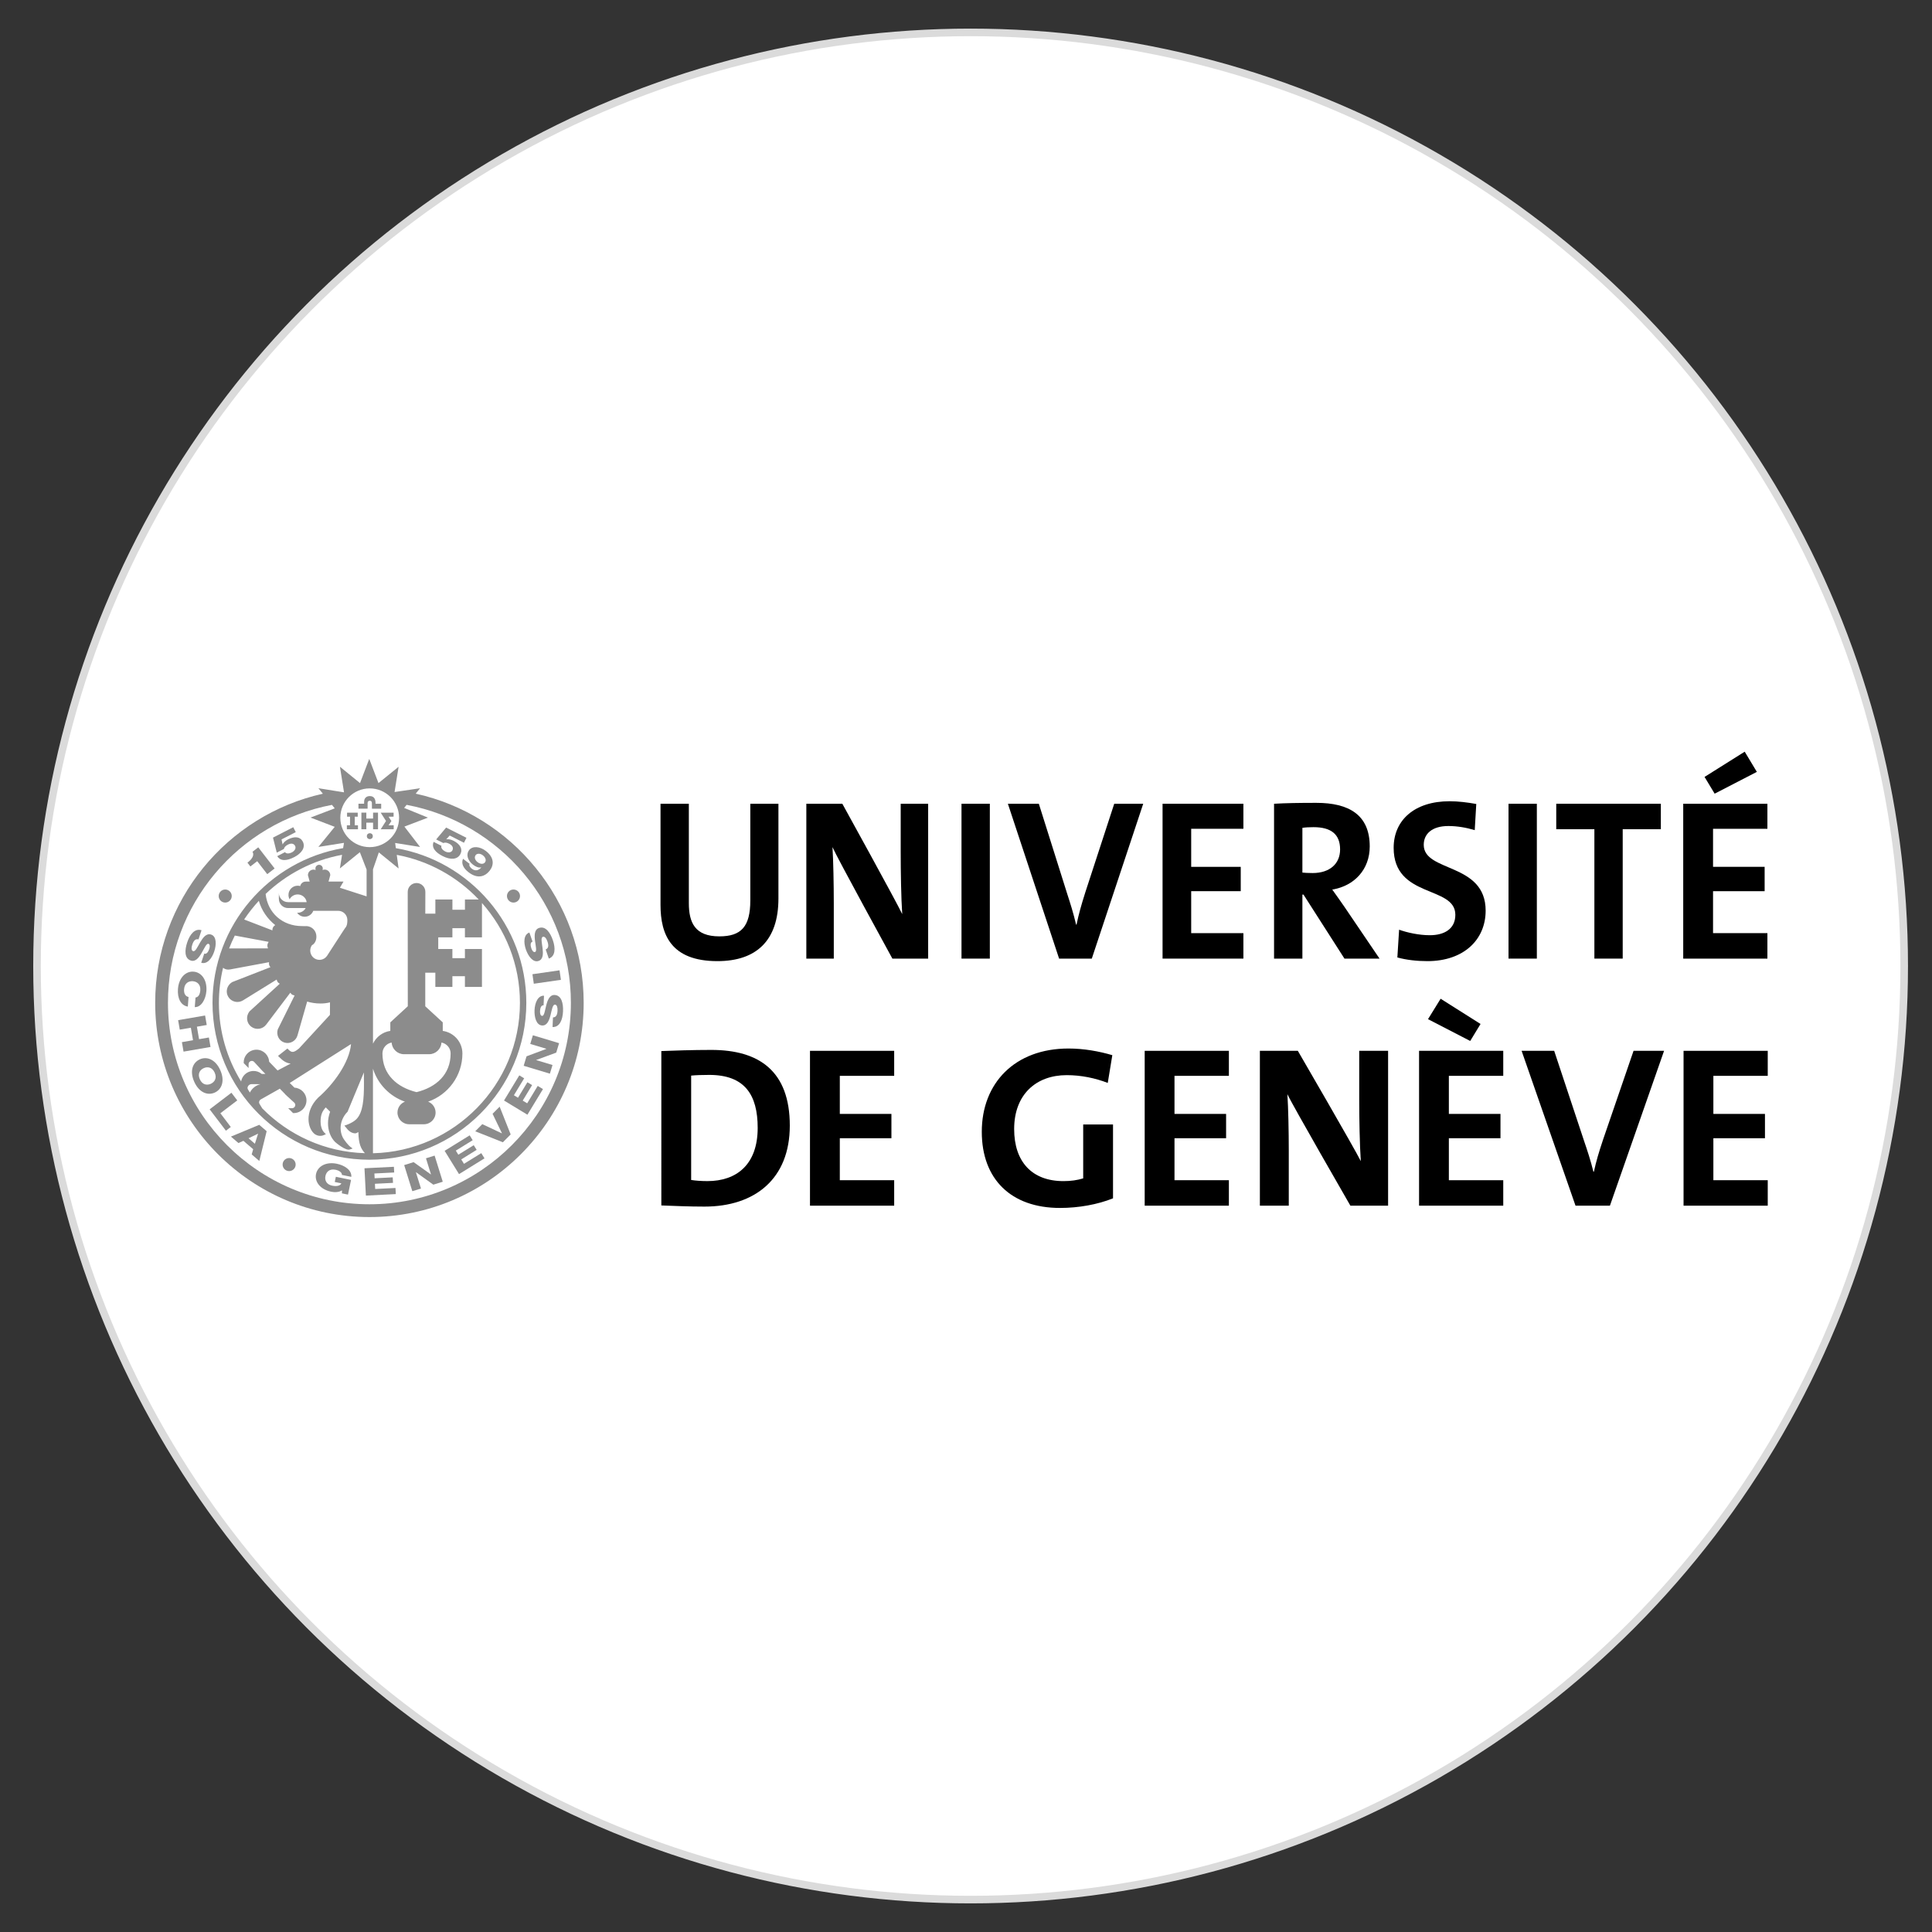 <?xml version="1.0" encoding="utf-8"?>
<!-- Generator: Adobe Illustrator 16.0.0, SVG Export Plug-In . SVG Version: 6.00 Build 0)  -->
<!DOCTYPE svg PUBLIC "-//W3C//DTD SVG 1.1//EN" "http://www.w3.org/Graphics/SVG/1.1/DTD/svg11.dtd">
<svg version="1.1" id="Layer_1" xmlns="http://www.w3.org/2000/svg" xmlns:xlink="http://www.w3.org/1999/xlink" x="0px" y="0px"
	 width="255.118px" height="255.118px" viewBox="0 0 255.118 255.118" enable-background="new 0 0 255.118 255.118"
	 xml:space="preserve">
<rect x="0" y="0" width="255.118" height="255.118" fill="#333333" stroke="none"/>
<circle fill="#FFFFFF" stroke="#DBDBDB" stroke-miterlimit="10" cx="128.168" cy="127.559" r="123.28"/>
<g>
	<path fill="#8C8C8C" d="M33.965,113.719l1.325,1.712l0.972-0.752l-2.159-2.79l-0.762,0.588c0.303,0.471-0.131,1.037-0.667,1.438
		l0.388,0.501L33.965,113.719z"/>
	<path fill="#8C8C8C" d="M37.483,112.109c0.067-0.272,0.26-0.435,0.552-0.584c0.426-0.219,0.777-0.133,0.934,0.174
		c0.157,0.307-0.045,0.661-0.445,0.866c-0.31,0.159-0.749,0.202-0.883-0.043l-1.033,0.532c0.446,0.722,1.31,0.607,2.234,0.133
		c0.985-0.505,1.54-1.279,1.142-2.054c-0.336-0.654-1.078-0.738-1.947-0.293c-0.323,0.166-0.578,0.388-0.712,0.651l-0.012,0.006
		l-0.136-0.653l1.878-0.964l-0.333-0.648l-2.674,1.374l0.498,1.986L37.483,112.109z"/>
	<path fill="#8C8C8C" d="M59.889,111.023c-0.323-0.162-0.652-0.238-0.943-0.192l-0.013-0.007l0.449-0.493l1.884,0.952l0.329-0.651
		l-2.685-1.354l-1.313,1.569l0.938,0.474c0.262-0.107,0.506-0.046,0.799,0.102c0.428,0.217,0.563,0.553,0.408,0.859
		c-0.154,0.308-0.561,0.352-0.963,0.148c-0.311-0.157-0.604-0.487-0.483-0.738l-1.036-0.524c-0.32,0.786,0.279,1.417,1.206,1.886
		c0.987,0.499,1.94,0.493,2.333-0.284C61.129,112.116,60.761,111.464,59.889,111.023z"/>
	<path fill="#8C8C8C" d="M64.161,112.373c-0.783-0.605-1.76-0.707-2.221-0.111c-0.421,0.544-0.22,1.346,0.526,1.924
		c0.323,0.251,0.741,0.437,1.075,0.351l0.011,0.008c-0.306,0.352-0.748,0.555-1.245,0.17c-0.113-0.086-0.217-0.2-0.275-0.313
		c-0.062-0.112-0.078-0.234-0.031-0.339l-0.859-0.664c-0.27,0.618,0.039,1.246,0.725,1.777c1.201,0.926,2.185,0.581,2.808-0.223
		C65.252,114.201,65.259,113.222,64.161,112.373z M64.04,113.873c-0.194,0.251-0.59,0.272-0.979-0.029
		c-0.378-0.293-0.448-0.672-0.246-0.933c0.179-0.232,0.591-0.24,0.937,0.027C64.145,113.244,64.231,113.623,64.04,113.873z"/>
	<path fill="#8C8C8C" d="M25.199,126.839c0.62,0.206,1.074-0.392,1.435-1.016c0.362-0.628,0.632-1.28,0.897-1.192
		c0.226,0.075,0.186,0.422,0.1,0.681c-0.124,0.37-0.356,0.733-0.661,0.608l-0.4,1.207c0.776,0.25,1.414-0.567,1.72-1.488
		c0.289-0.87,0.333-1.985-0.417-2.232c-0.63-0.209-1.081,0.411-1.439,1.025c-0.361,0.623-0.637,1.266-0.939,1.164
		c-0.255-0.083-0.226-0.491-0.105-0.855c0.168-0.511,0.411-0.806,0.822-0.698l0.4-1.206c-0.882-0.283-1.539,0.541-1.892,1.604
		C24.382,125.459,24.329,126.552,25.199,126.839z"/>
	<path fill="#8C8C8C" d="M24.802,132.918l0.097-1.269c-0.411-0.08-0.637-0.438-0.591-1.03c0.064-0.816,0.624-1.091,1.159-1.05
		c0.534,0.043,1.045,0.396,0.982,1.214c-0.041,0.531-0.262,0.898-0.631,0.938l-0.098,1.267c0.871,0.034,1.453-1.063,1.533-2.114
		c0.114-1.473-0.646-2.488-1.689-2.568c-1.044-0.082-1.952,0.809-2.065,2.279C23.403,131.819,23.878,132.782,24.802,132.918z"/>
	<polygon fill="#8C8C8C" points="27.583,137 26.286,137.221 26.001,135.573 27.299,135.35 27.082,134.096 23.521,134.709 
		23.737,135.961 25.203,135.709 25.488,137.36 24.021,137.614 24.237,138.866 27.798,138.25 	"/>
	<path fill="#8C8C8C" d="M29.086,141.309c-0.629-1.4-1.746-1.854-2.702-1.424c-0.955,0.43-1.362,1.563-0.733,2.967
		c0.629,1.4,1.746,1.852,2.702,1.424C29.308,143.848,29.715,142.713,29.086,141.309z M27.832,143.116
		c-0.489,0.219-1.106,0.152-1.443-0.598c-0.335-0.748,0.026-1.254,0.516-1.473c0.489-0.219,1.107-0.152,1.443,0.596
		S28.322,142.895,27.832,143.116z"/>
	<polygon fill="#8C8C8C" points="31.329,145.307 30.559,144.295 27.684,146.485 29.832,149.307 30.476,148.817 29.099,147.004 	"/>
	<path fill="#8C8C8C" d="M30.495,150.086l0.99,0.85l0.655-0.291l1.291,1.109l-0.194,0.688l1.005,0.864l0.97-3.933l-0.979-0.842
		L30.495,150.086z M33.659,151.03l-0.84-0.723l1.245-0.6l0.011,0.01L33.659,151.03z"/>
	<path fill="#8C8C8C" d="M44.304,154.463c0.501,0.104,0.865,0.371,0.843,0.682l1.244,0.259c0.07-0.909-0.906-1.522-1.896-1.728
		c-1.445-0.301-2.552,0.324-2.765,1.351c-0.211,1.024,0.555,2.036,2,2.337c0.442,0.092,1.029,0.09,1.427-0.184l-0.007,0.4
		l0.803,0.166l0.402-1.938l-2.007-0.416l-0.143,0.687l0.87,0.18c-0.134,0.308-0.593,0.438-1.209,0.308
		c-0.802-0.166-1.002-0.756-0.892-1.278C43.084,154.76,43.5,154.299,44.304,154.463z"/>
	<polygon fill="#8C8C8C" points="49.543,157.004 49.508,156.317 51.896,156.196 51.859,155.467 49.471,155.588 49.439,154.958 
		52.052,154.825 52.014,154.073 48.131,154.268 48.315,157.877 52.266,157.678 52.224,156.87 	"/>
	<polygon fill="#8C8C8C" points="56.249,152.952 56.911,155.077 56.898,155.083 54.618,153.459 53.372,153.848 54.447,157.297 
		55.588,156.943 54.919,154.792 54.932,154.788 57.219,156.434 58.466,156.045 57.391,152.596 	"/>
	<polygon fill="#8C8C8C" points="61.267,153.682 60.907,153.098 62.941,151.838 62.557,151.221 60.522,152.477 60.19,151.938 
		62.417,150.563 62.021,149.92 58.713,151.965 60.614,155.04 63.977,152.959 63.553,152.27 	"/>
	<polygon fill="#8C8C8C" points="65.043,147.075 66.28,149.645 66.268,149.657 63.688,148.443 62.754,149.383 66.403,150.836 
		67.432,149.799 65.978,146.133 	"/>
	<polygon fill="#8C8C8C" points="69.614,145.69 69.024,145.333 70.264,143.288 69.641,142.911 68.4,144.954 67.86,144.625 
		69.217,142.389 68.573,141.999 66.556,145.323 69.645,147.196 71.698,143.813 71.005,143.393 	"/>
	<polygon fill="#8C8C8C" points="70.02,137.85 72.153,138.493 72.149,138.504 69.528,139.486 69.151,140.735 72.612,141.777 
		72.958,140.633 70.8,139.983 70.805,139.971 73.45,138.997 73.827,137.749 70.366,136.706 	"/>
	<path fill="#8C8C8C" d="M73.233,131.387c-0.652-0.028-0.926,0.67-1.104,1.367c-0.178,0.703-0.26,1.404-0.538,1.393
		c-0.237-0.012-0.293-0.355-0.281-0.629c0.017-0.389,0.142-0.801,0.47-0.766l0.055-1.271c-0.813-0.029-1.205,0.932-1.25,1.898
		c-0.039,0.916,0.222,2,1.01,2.035c0.663,0.028,0.928-0.689,1.105-1.381c0.178-0.695,0.27-1.391,0.588-1.375
		c0.269,0.012,0.352,0.412,0.334,0.795c-0.023,0.539-0.176,0.887-0.602,0.896l-0.056,1.271c0.925,0.033,1.333-0.938,1.383-2.06
		C74.395,132.493,74.148,131.428,73.233,131.387z"/>
	
		<rect x="70.444" y="128.383" transform="matrix(-0.99 0.143 -0.143 -0.99 162.166 246.41)" fill="#8C8C8C" width="3.615" height="1.269"/>
	<path fill="#8C8C8C" d="M71.12,126.891c0.627-0.215,0.61-0.983,0.523-1.69c-0.09-0.713-0.259-1.391,0.043-1.496
		c0.253-0.086,0.479,0.254,0.602,0.617c0.177,0.511,0.162,0.891-0.23,1.055l0.413,1.202c0.874-0.307,0.897-1.362,0.534-2.423
		c-0.348-1.014-0.967-1.914-1.834-1.617c-0.616,0.212-0.615,0.962-0.526,1.676c0.093,0.72,0.272,1.402,0.009,1.492
		c-0.226,0.078-0.402-0.223-0.492-0.481c-0.125-0.369-0.162-0.796,0.158-0.885l-0.414-1.202c-0.769,0.271-0.781,1.308-0.467,2.226
		C69.733,126.231,70.374,127.146,71.12,126.891z"/>
	<circle fill="#8C8C8C" cx="38.18" cy="153.779" r="0.862"/>
	<circle fill="#8C8C8C" cx="29.74" cy="118.321" r="0.862"/>
	<circle fill="#8C8C8C" cx="67.805" cy="118.321" r="0.862"/>
	<polygon fill="#8C8C8C" points="50.972,108.409 50.272,109.506 51.985,109.506 51.985,108.975 51.31,108.978 51.683,108.419 
		51.31,107.844 51.974,107.839 51.974,107.315 50.272,107.315 	"/>
	<polygon fill="#8C8C8C" points="47.269,108.978 46.846,108.982 46.846,107.839 47.239,107.844 47.239,107.315 45.829,107.315 
		45.829,107.844 46.221,107.839 46.221,108.982 45.804,108.978 45.804,109.506 47.269,109.506 	"/>
	<polygon fill="#8C8C8C" points="49.264,108.086 48.371,108.086 48.376,107.307 47.722,107.307 47.722,109.506 48.376,109.506 
		48.371,108.633 49.264,108.633 49.264,109.506 49.916,109.506 49.916,107.307 49.264,107.307 	"/>
	<path fill="#8C8C8C" d="M48.543,106.009c0-0.166,0.119-0.271,0.292-0.271c0.156,0,0.272,0.118,0.272,0.271l0.009,0.777h1.219
		v-0.653h-0.748l-0.003-0.167c-0.004-0.468-0.22-0.845-0.753-0.845c-0.409,0-0.692,0.229-0.742,0.622
		c-0.009,0.083-0.009,0.172-0.009,0.257v0.132h-0.746l-0.001,0.653h1.209L48.543,106.009z"/>
	<circle fill="#8C8C8C" cx="48.835" cy="110.415" r="0.392"/>
	<path fill="#8C8C8C" d="M54.893,104.801l0.579-0.713l-3.371,0.497l0.534-3.333l-2.657,2.152l-1.22-3.192l-1.219,3.193l-2.651-2.157
		l0.539,3.379l-3.379-0.542l0.587,0.724c-12.653,2.815-22.143,14.124-22.143,27.611c0,15.601,12.691,28.291,28.291,28.291
		c15.6,0,28.29-12.69,28.29-28.291C77.073,118.917,67.564,107.602,54.893,104.801z M48.819,104.106c2.139,0,3.88,1.74,3.88,3.879
		c0,2.139-1.741,3.879-3.88,3.879c-2.139,0-3.88-1.74-3.88-3.879C44.939,105.847,46.68,104.106,48.819,104.106z M52.392,112.885
		c4.223,0.778,7.981,2.891,10.819,5.888h-1.816v1.355h-1.654v-1.355H57.49v1.873h-1.331c0,0,0.009-2.852,0.009-2.88
		c0-0.641-0.522-1.164-1.164-1.164c-0.643,0-1.165,0.523-1.165,1.164c0,0.029,0.01,15.109,0.01,15.109l-2.309,2.127v1.125
		c-1.016,0.146-1.858,0.797-2.287,1.685v-23.018l0.772-2.235l2.608,2.121L52.392,112.885z M53.47,145.473
		c-0.575,0.227-0.985,0.781-0.985,1.438c0,0.854,0.692,1.545,1.545,1.545h1.945c0.854,0,1.545-0.691,1.545-1.545
		c0-0.654-0.41-1.211-0.985-1.438c2.633-0.916,4.526-3.414,4.526-6.359c0-1.525-1.13-2.775-2.596-2.986v-1.125l-2.309-2.125v-4.432
		h1.331v1.873h2.251v-1.416h1.653v1.416h2.251v-5.005h-2.251v1.211h-1.653v-1.211H57.87v-1.536h1.869v-1.21h1.653v1.21h2.251v-4.538
		c3.118,3.509,5.014,8.125,5.014,13.18c0,10.802-8.664,19.613-19.407,19.865V141.12C49.888,143.154,51.462,144.774,53.47,145.473z
		 M50.501,139.112c0-0.725,0.523-1.322,1.211-1.445c0.058,0.859,0.767,1.541,1.642,1.541h3.304c0.874,0,1.583-0.681,1.641-1.541
		c0.685,0.127,1.205,0.727,1.205,1.445c0,2.783-1.917,4.463-4.5,5.104C52.42,143.577,50.501,141.895,50.501,139.112z
		 M35.483,124.375c-0.104,0.14-0.178,0.305-0.178,0.493c0,0.132,0.036,0.252,0.091,0.362l-5.143,0.011
		c0.226-0.583,0.478-1.149,0.755-1.703L35.483,124.375z M32.238,121.417c0.583-0.872,1.232-1.696,1.941-2.466
		c0.357,1.261,1.14,2.394,2.168,3.208c-0.141,0.086-0.263,0.207-0.328,0.373c-0.041,0.106-0.054,0.214-0.049,0.322L32.238,121.417z
		 M30.391,128.012c0,0,2.459-0.458,5.136-0.957c-0.021,0.139-0.02,0.281,0.035,0.42c0.036,0.093,0.092,0.169,0.152,0.239
		l-5.059,1.971c-0.708,0.433-0.913,1.301-0.504,1.959c0.198,0.317,0.507,0.541,0.873,0.629c0.366,0.086,0.744,0.022,1.063-0.174
		l4.445-2.748c0.031,0.138,0.083,0.271,0.184,0.379c0.065,0.073,0.146,0.125,0.228,0.168l-4.007,3.664
		c-0.503,0.657-0.38,1.543,0.237,2.011c0.618,0.469,1.503,0.346,1.972-0.271l3.189-4.217c0.074,0.115,0.167,0.222,0.299,0.285
		c0.069,0.035,0.144,0.047,0.217,0.062c0.017,0.01,0.03,0.021,0.046,0.032l-2.223,4.476c-0.226,0.772,0.194,1.531,0.917,1.737
		c0.723,0.205,1.48-0.217,1.687-0.938l1.282-4.484c0.551,0.166,1.136,0.256,1.741,0.256c0.493,0,0.816-0.041,1.275-0.151
		c-0.004,0.812-0.009,1.58-0.009,1.651c-0.108,0.115-4.076,4.429-4.076,4.429c-0.699,0.571-0.952,0.604-1.407,0.149l-0.132-0.133
		l-1.239,0.973l0.168,0.168c0.467,0.468,0.906,0.789,1.501,0.847c-0.862,0.455-1.598,0.843-1.727,0.91
		c-0.134-0.14-0.777-0.806-1.115-1.155c-0.051-0.884-0.778-1.589-1.675-1.589c-0.928,0-1.683,0.757-1.683,1.685v0.086l0.645,0.646
		v-0.508c0-0.115,0.044-0.221,0.124-0.303c0.166-0.166,0.436-0.166,0.601,0c0,0,0.497,0.541,0.827,0.898l-0.004,0.006l0.133,0.137
		c0.094,0.104,0.158,0.172,0.158,0.172l0.004-0.004l0.374,0.385l-0.484-0.002c-0.319-0.266-0.716-0.404-1.134-0.389
		c-0.45,0.018-0.865,0.209-1.17,0.539c-0.221,0.24-0.362,0.535-0.417,0.848c-1.859-3.023-2.934-6.578-2.934-10.379
		c0-1.596,0.194-3.146,0.551-4.632C29.704,128,30.024,128.081,30.391,128.012z M32.682,143.69c0-0.125,0.05-0.256,0.143-0.355
		c0.097-0.105,0.229-0.168,0.374-0.174l1.211,0.002c-0.605,0.139-1.126,0.537-1.413,1.104c-0.148-0.216-0.298-0.459-0.313-0.562
		C32.682,143.702,32.682,143.695,32.682,143.69z M34.224,145.456c0.027-0.107,0.093-0.203,0.189-0.264l2.538-1.434l0.711,0.729
		l-0.01,0.008l0.175,0.16l0.131,0.135l0.007-0.006l0.906,0.832c0.159,0.16,0.159,0.43-0.007,0.596
		c-0.08,0.08-0.188,0.123-0.301,0.123h-0.51l0.646,0.646h0.087c0.45,0,0.872-0.176,1.19-0.493c0.317-0.319,0.493-0.739,0.493-1.19
		c0-0.896-0.704-1.623-1.586-1.674c-0.198-0.199-0.482-0.479-0.623-0.621c0.404-0.256,7.438-4.721,8.093-5.135
		c-0.221,2.461-2.343,5.348-4.346,7.077c-0.917,0.917-1.268,1.938-1.268,2.825c0,0.781,0.274,1.457,0.676,1.857
		c0.353,0.354,0.89,0.459,1.335,0.264l0.282-0.123l-0.218-0.219c-0.355-0.354-0.482-0.975-0.482-1.438
		c0-0.926,0.239-1.396,0.687-1.881c0.095,0.096,0.293,0.293,0.573,0.57c-0.189,0.514-0.28,1.027-0.28,1.521
		c0,0.988,0.349,1.887,0.928,2.465c0.12,0.121,1.402,1.184,1.94,1.002l0.386-0.131l-0.329-0.24
		c-0.188-0.137-0.793-0.842-0.999-1.273c-0.165-0.342-0.263-0.758-0.263-1.191c0-0.705,0.288-1.521,0.924-2.156
		c0.034-0.049,1.438-3.514,2.153-5.185c0,0.039,0,0.328,0,0.328c0.004,0.396,0.009,0.782,0.009,1.161
		c0,2.018-0.122,3.807-1.008,4.691c-0.551,0.549-1.574,0.844-1.574,0.844l0.265,0.313c0.026,0.027,0.452,0.688,1.141,0.709
		c0.164,0.006,0.293-0.105,0.436-0.174c0.036,1.578,0.333,2.197,0.864,2.792c-5.295-0.155-10.077-2.39-13.554-5.917l-0.357-0.586
		c-0.042-0.066-0.064-0.146-0.064-0.225C34.213,145.522,34.217,145.491,34.224,145.456z M44.88,117.225l0.479-0.813h-1.978
		l0.231-0.846c0-0.407-0.33-0.738-0.737-0.738c-0.099,0-0.194,0.021-0.279,0.055c0.016-0.074,0.027-0.145,0.027-0.199
		c0-0.269-0.217-0.487-0.486-0.487c-0.269,0-0.487,0.218-0.487,0.487c0,0.054,0.011,0.125,0.027,0.199
		c-0.086-0.035-0.179-0.055-0.278-0.055c-0.408,0-0.738,0.331-0.738,0.738l0.23,0.846H40.37c-0.358,0-0.657,0.254-0.724,0.592
		c-0.109-0.03-0.222-0.049-0.34-0.049c-0.67,0-1.214,0.543-1.214,1.214c0,0.21,0.054,0.406,0.146,0.578
		c0.206-0.379,0.606-0.637,1.066-0.637c0.414,0,0.777,0.208,0.997,0.524c0.025,0.037,0.049,0.074,0.07,0.113
		c0.063,0.116,0.099,0.247,0.12,0.381h-2.454c-0.67,0-1.214-0.543-1.214-1.213v0.253v0.274v0.253c0,0.67,0.543,1.214,1.214,1.214
		h2.327c-0.208,0.373-0.603,0.624-1.06,0.624c-0.023,0-0.047-0.001-0.071-0.003c0.219,0.317,0.585,0.525,1,0.525
		c0.518,0,0.959-0.326,1.133-0.783h3.287c0.669,0,1.214,0.543,1.214,1.213c0,0.311,0.001,0.751-0.309,1.084l-0.303,0.455
		l-2.071,3.195c-0.377,0.555-1.132,0.696-1.687,0.318c-0.554-0.377-0.699-1.155-0.321-1.708c0.482-0.268,0.67-0.823,0.581-1.4
		c-0.112-0.713-0.763-1.203-1.473-1.131l-0.408-0.009c-2.596,0-4.534-1.755-4.802-4.243c2.74-2.614,6.222-4.453,10.093-5.167
		l-0.288,1.796l2.639-2.143l0.89,2.29v3.543L44.88,117.225z M48.783,159.022c-14.669,0-26.604-11.936-26.604-26.604
		c0-12.979,9.342-23.81,21.653-26.135l0.371,0.458l-3.196,1.218l3.195,1.223l-2.159,2.654l3.378-0.538l-0.112,0.696
		c-9.776,1.659-17.248,10.183-17.248,20.424c0,11.426,9.295,20.721,20.72,20.721c11.424,0,20.719-9.295,20.719-20.721
		c0-10.236-7.461-18.755-17.229-20.42l-0.092-0.685l3.291,0.528l-2.07-2.689l3.11-1.187l-3.146-1.283l0.329-0.404
		c12.33,2.313,21.692,13.152,21.692,26.143C75.386,147.086,63.452,159.022,48.783,159.022z"/>
</g>
<g>
	<path d="M94.733,126.916c-6.13,0-7.513-3.513-7.513-7.421v-13.36h3.741v13.118c0,2.574,0.806,4.393,4.029,4.393
		c2.879,0,4.088-1.272,4.088-4.755v-12.755h3.713v12.512C102.792,124.221,99.856,126.916,94.733,126.916z"/>
	<path d="M117.838,126.583c0,0-7.334-13.388-7.91-14.722c0.113,1.757,0.173,4.968,0.173,7.422v7.3h-3.626v-20.448h4.754
		c0,0,7.188,13.028,7.909,14.573c-0.146-2.061-0.202-5.695-0.202-8.21v-6.362h3.626v20.447H117.838z"/>
	<path d="M126.965,126.583v-20.448h3.741v20.448H126.965z"/>
	<path d="M144.17,126.583h-4.317l-6.763-20.448h4.087l3.769,11.966c0.375,1.15,0.809,2.514,1.151,3.998h0.058
		c0.288-1.393,0.604-2.513,1.15-4.241l3.828-11.724h3.828L144.17,126.583z"/>
	<path d="M153.515,126.583v-20.448h10.673v3.304h-6.893v5.027h6.543v3.212h-6.543v5.543h6.893v3.362H153.515L153.515,126.583z"/>
	<path d="M177.534,126.583l-5.41-8.452h-0.145v8.452h-3.742v-20.448c1.526-0.09,3.34-0.12,5.584-0.12
		c4.288,0,7.051,1.575,7.051,5.756c0,3.029-2.015,5.211-4.949,5.695c0.55,0.758,1.095,1.544,1.582,2.242l4.662,6.876
		L177.534,126.583L177.534,126.583z M173.448,109.226c-0.548,0-1.095,0.029-1.469,0.09v5.907c0.258,0.03,0.775,0.061,1.352,0.061
		c2.246,0,3.627-1.212,3.627-3.12C176.958,110.194,175.807,109.226,173.448,109.226z"/>
	<path d="M188.491,126.916c-1.381,0-2.763-0.151-3.971-0.484l0.23-3.666c1.094,0.394,2.646,0.728,4.058,0.728
		c1.899,0,3.368-0.818,3.368-2.695c0-3.908-8.146-2.121-8.146-8.847c0-3.636,2.733-6.149,7.396-6.149
		c1.095,0,2.359,0.151,3.513,0.363l-0.202,3.454c-1.094-0.333-2.302-0.545-3.48-0.545c-2.156,0-3.254,1.03-3.254,2.484
		c0,3.665,8.175,2.302,8.175,8.693C196.176,124.099,193.269,126.916,188.491,126.916z"/>
	<path d="M199.198,126.583v-20.448h3.74v20.448H199.198z"/>
	<path d="M214.276,109.498v17.085h-3.74v-17.085H205.5v-3.363h13.813v3.363H214.276z"/>
	<path d="M222.267,126.583v-20.448h11.116v3.304h-7.178v5.027h6.813v3.212h-6.813v5.543h7.178v3.362H222.267L222.267,126.583z
		 M226.418,104.804l-1.334-2.212l5.302-3.333l1.604,2.666L226.418,104.804z"/>
	<path d="M93.023,159.329c-2.12,0-3.969-0.092-5.694-0.152V138.79c1.604-0.061,4.09-0.15,6.604-0.15
		c6.331,0,10.359,2.816,10.359,9.996C104.292,155.663,99.687,159.329,93.023,159.329z M93.659,141.94
		c-0.908,0-1.756,0.029-2.393,0.09v13.783c0.544,0.091,1.361,0.15,2.15,0.15c3.849,0,6.635-2.182,6.635-7.027
		C100.052,144.543,98.325,141.94,93.659,141.94z"/>
	<path d="M106.958,159.208v-20.449h11.117v3.305h-7.179v5.027h6.815v3.211h-6.815v5.543h7.179v3.363H106.958L106.958,159.208z"/>
	<path d="M146.278,143c-1.636-0.637-3.514-1.029-5.422-1.029c-4.029,0-6.938,2.543-6.938,7.117c0,4.332,2.361,6.877,6.512,6.877
		c0.971,0,1.818-0.121,2.605-0.363v-7.119h3.938v9.754c-2.03,0.818-4.547,1.271-6.999,1.271c-6.481,0-10.33-3.816-10.33-10.057
		c0-6.423,4.362-10.996,11.451-10.996c2.03,0,4.028,0.362,5.786,0.879L146.278,143z"/>
	<path d="M151.155,159.208v-20.449h11.117v3.305h-7.182v5.027h6.814v3.211h-6.814v5.543h7.182v3.363H151.155L151.155,159.208z"/>
	<path d="M178.316,159.208c0,0-7.715-13.389-8.319-14.724c0.121,1.759,0.184,4.968,0.184,7.423v7.299h-3.816v-20.447h5.012
		c0,0,7.563,13.027,8.317,14.57c-0.149-2.059-0.212-5.693-0.212-8.207v-6.363h3.814v20.449H178.316z"/>
	<path d="M187.385,159.208v-20.449h11.117v3.305h-7.182v5.027h6.816v3.211h-6.816v5.543h7.182v3.363H187.385L187.385,159.208z
		 M194.14,137.458l-5.573-2.879l1.666-2.697l5.271,3.332L194.14,137.458z"/>
	<path d="M212.588,159.208h-4.543l-7.119-20.449h4.302l3.97,11.967c0.393,1.148,0.848,2.516,1.211,4h0.063
		c0.303-1.396,0.636-2.516,1.212-4.242l4.025-11.725h4.031L212.588,159.208z"/>
	<path d="M222.311,159.208v-20.449h11.117v3.305h-7.18v5.027h6.813v3.211h-6.813v5.543h7.18v3.363H222.311L222.311,159.208z"/>
</g>
</svg>
